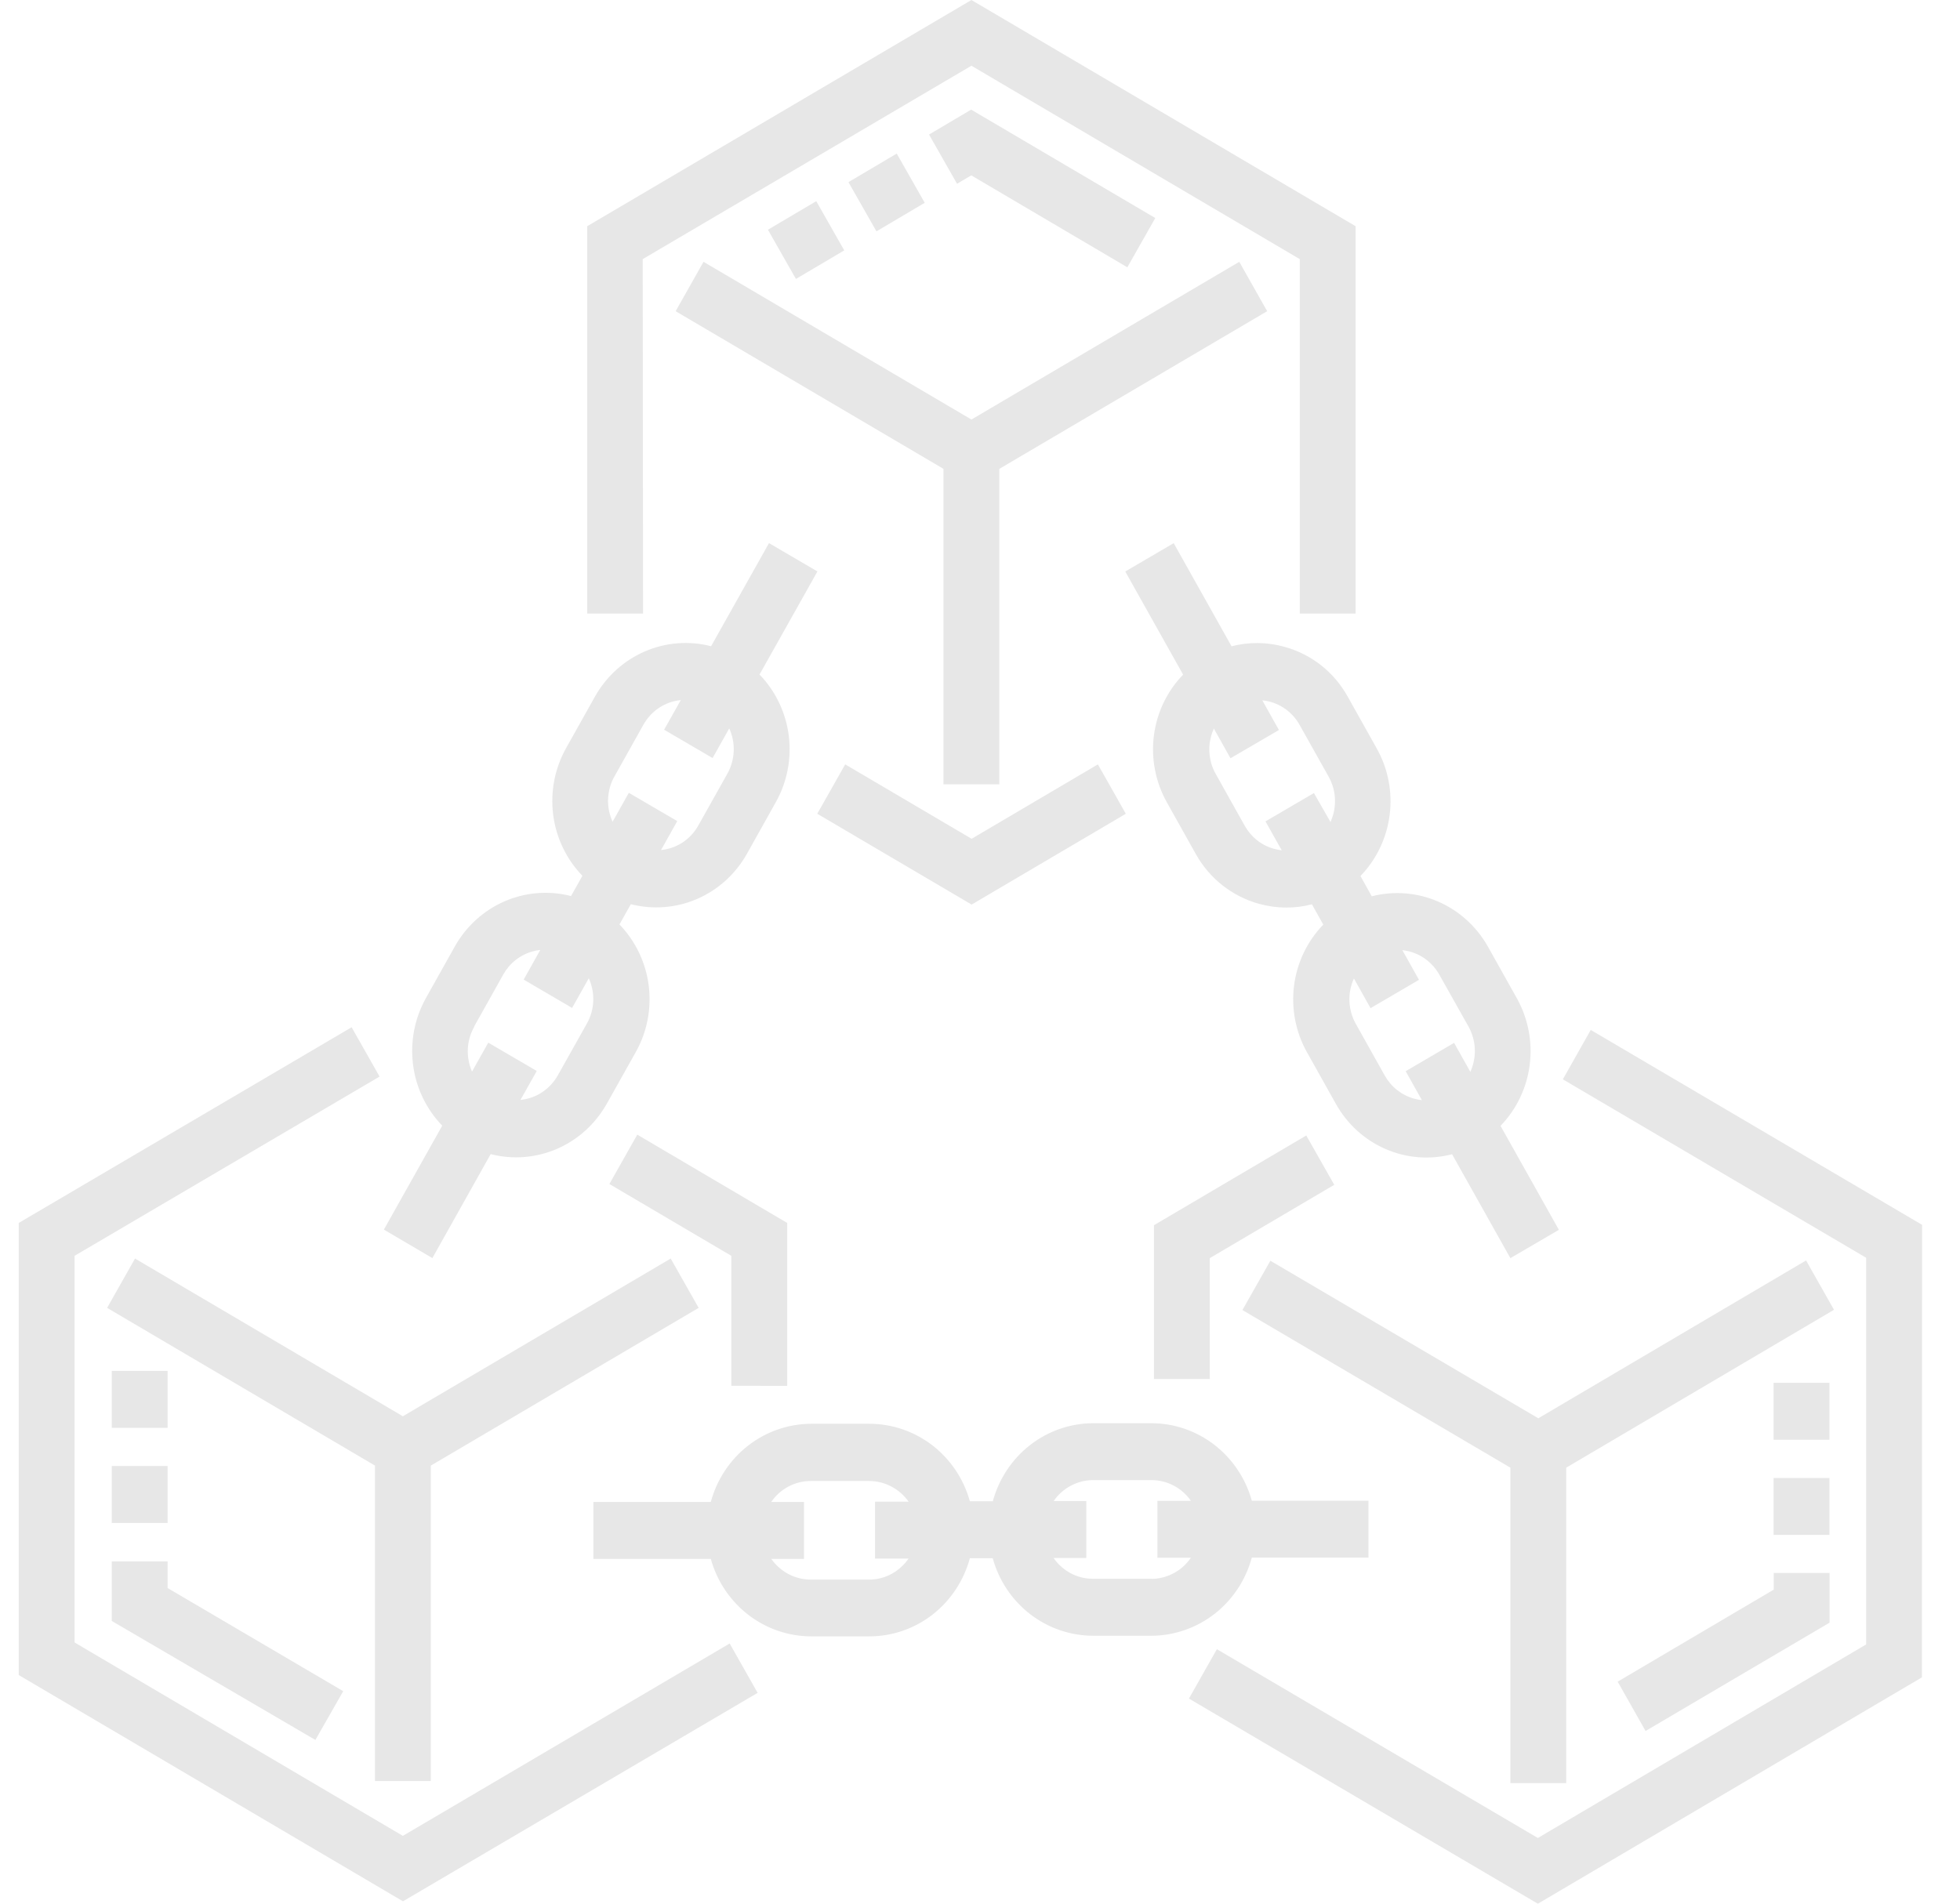 <svg width="35" height="34" viewBox="0 0 35 34" fill="none" xmlns="http://www.w3.org/2000/svg">
<g clip-path="url(#clip0_754_61)">
<path d="M22.939 11.553C22.63 11.466 22.303 11.462 21.992 11.543L20.959 9.701L20.094 10.207L21.127 12.049C20.841 12.344 20.658 12.726 20.605 13.138C20.553 13.549 20.634 13.967 20.835 14.327L21.353 15.252C21.474 15.469 21.636 15.659 21.829 15.812C22.023 15.964 22.244 16.076 22.48 16.142C22.64 16.186 22.805 16.209 22.971 16.209C23.125 16.21 23.278 16.19 23.427 16.151L23.63 16.514C23.344 16.809 23.161 17.192 23.108 17.603C23.056 18.014 23.136 18.432 23.338 18.792L23.856 19.717C24.058 20.078 24.37 20.361 24.744 20.523C25.119 20.685 25.535 20.718 25.93 20.615L26.971 22.471L27.837 21.965L26.795 20.108C27.081 19.813 27.264 19.43 27.316 19.019C27.369 18.608 27.288 18.19 27.087 17.83L26.569 16.905C26.366 16.546 26.054 16.264 25.68 16.102C25.306 15.94 24.89 15.907 24.496 16.008L24.294 15.646C24.579 15.351 24.763 14.968 24.815 14.557C24.868 14.145 24.787 13.728 24.585 13.368L24.067 12.443C23.946 12.226 23.785 12.035 23.591 11.882C23.397 11.73 23.176 11.618 22.939 11.553ZM25.703 17.409L26.223 18.334C26.291 18.457 26.33 18.594 26.336 18.735C26.342 18.876 26.314 19.016 26.256 19.143L25.966 18.626L25.101 19.132L25.391 19.649C25.344 19.644 25.297 19.635 25.252 19.622C25.142 19.592 25.04 19.54 24.95 19.47C24.86 19.399 24.785 19.311 24.728 19.21L24.21 18.285C24.142 18.163 24.103 18.025 24.097 17.885C24.091 17.744 24.119 17.604 24.177 17.476L24.474 18.006L25.339 17.5L25.042 16.97C25.179 16.985 25.31 17.032 25.425 17.108C25.54 17.185 25.635 17.288 25.703 17.409ZM23.463 14.164L22.598 14.67L22.888 15.187C22.841 15.181 22.795 15.172 22.749 15.16C22.64 15.13 22.537 15.078 22.448 15.007C22.358 14.936 22.283 14.848 22.227 14.748L21.709 13.822C21.652 13.722 21.616 13.611 21.602 13.497C21.587 13.382 21.595 13.265 21.626 13.154C21.638 13.105 21.655 13.058 21.676 13.012L21.973 13.543L22.838 13.038L22.541 12.508C22.678 12.521 22.811 12.568 22.927 12.645C23.043 12.721 23.139 12.825 23.207 12.947L23.726 13.872C23.782 13.972 23.819 14.083 23.833 14.198C23.847 14.313 23.839 14.429 23.809 14.541C23.796 14.589 23.779 14.637 23.759 14.682L23.463 14.164Z" fill="#E7E7E7"/>
<path d="M7.721 22.47L8.762 20.613C9.156 20.714 9.572 20.681 9.946 20.519C10.32 20.357 10.632 20.074 10.835 19.714L11.354 18.789C11.556 18.429 11.636 18.012 11.584 17.6C11.531 17.189 11.348 16.807 11.062 16.511L11.265 16.149C11.659 16.25 12.075 16.217 12.449 16.055C12.823 15.893 13.135 15.61 13.337 15.251L13.855 14.325C14.057 13.965 14.137 13.548 14.085 13.136C14.032 12.725 13.849 12.343 13.563 12.047L14.597 10.206L13.732 9.7L12.698 11.542C12.304 11.44 11.889 11.473 11.514 11.635C11.14 11.797 10.829 12.079 10.626 12.438L10.108 13.363C9.906 13.724 9.826 14.141 9.878 14.552C9.931 14.964 10.114 15.346 10.4 15.642L10.197 16.004C9.803 15.902 9.386 15.935 9.012 16.097C8.638 16.259 8.326 16.542 8.123 16.902L7.605 17.827C7.404 18.188 7.323 18.605 7.376 19.016C7.428 19.428 7.612 19.81 7.897 20.105L6.855 21.961L7.721 22.47ZM10.889 14.537C10.858 14.425 10.85 14.308 10.865 14.194C10.879 14.079 10.915 13.968 10.972 13.868L11.49 12.943C11.559 12.82 11.655 12.717 11.771 12.64C11.887 12.564 12.019 12.517 12.157 12.504L11.859 13.033L12.725 13.539L13.022 13.009C13.08 13.137 13.108 13.277 13.102 13.418C13.096 13.559 13.057 13.696 12.989 13.818L12.47 14.743C12.402 14.866 12.306 14.969 12.19 15.046C12.074 15.122 11.941 15.169 11.804 15.182L12.094 14.665L11.229 14.16L10.939 14.677C10.919 14.633 10.902 14.587 10.89 14.541L10.889 14.537ZM8.469 18.33L8.987 17.405C9.043 17.305 9.118 17.216 9.208 17.146C9.298 17.075 9.4 17.023 9.51 16.993C9.555 16.98 9.601 16.971 9.648 16.966L9.351 17.496L10.216 18.002L10.514 17.472C10.572 17.599 10.599 17.74 10.594 17.88C10.588 18.021 10.549 18.158 10.48 18.281L9.961 19.206C9.892 19.328 9.796 19.432 9.68 19.508C9.564 19.585 9.432 19.631 9.294 19.645L9.585 19.128L8.719 18.622L8.429 19.139C8.373 19.011 8.347 18.872 8.354 18.732C8.361 18.592 8.401 18.456 8.471 18.334L8.469 18.33Z" fill="#E7E7E7"/>
<path d="M22.354 27.82H24.437V26.803H22.354C22.243 26.405 22.009 26.055 21.685 25.805C21.362 25.555 20.968 25.42 20.562 25.419H19.518C19.111 25.421 18.716 25.558 18.393 25.81C18.071 26.061 17.837 26.414 17.729 26.813H17.319C17.209 26.415 16.974 26.065 16.651 25.815C16.327 25.565 15.933 25.43 15.527 25.429H14.483C14.076 25.431 13.681 25.568 13.358 25.82C13.035 26.072 12.801 26.425 12.693 26.825H10.596V27.842H12.693C12.803 28.24 13.038 28.59 13.361 28.84C13.684 29.09 14.079 29.225 14.484 29.226H15.529C15.936 29.225 16.331 29.088 16.654 28.836C16.977 28.584 17.211 28.23 17.319 27.83H17.727C17.837 28.229 18.072 28.579 18.395 28.829C18.719 29.079 19.113 29.214 19.519 29.215H20.563C20.97 29.213 21.365 29.076 21.689 28.824C22.012 28.572 22.245 28.219 22.354 27.819V27.82ZM16.13 27.952C16.05 28.034 15.955 28.1 15.851 28.144C15.746 28.189 15.634 28.212 15.521 28.212H14.476C14.339 28.212 14.203 28.178 14.081 28.114C13.959 28.049 13.853 27.956 13.773 27.842H14.357V26.825H13.772C13.852 26.709 13.957 26.615 14.079 26.55C14.202 26.485 14.338 26.451 14.476 26.451H15.521C15.658 26.451 15.794 26.485 15.916 26.549C16.039 26.613 16.144 26.706 16.225 26.82H15.625V27.837H16.225C16.196 27.878 16.165 27.917 16.13 27.952ZM20.561 28.197H19.516C19.403 28.198 19.291 28.175 19.187 28.131C19.083 28.087 18.988 28.022 18.908 27.941C18.873 27.905 18.842 27.867 18.813 27.826H19.398V26.809H18.815C18.894 26.694 19 26.6 19.122 26.535C19.245 26.47 19.381 26.435 19.519 26.435H20.563C20.701 26.435 20.837 26.469 20.959 26.533C21.081 26.597 21.186 26.69 21.266 26.805H20.668V27.822H21.266C21.238 27.863 21.206 27.901 21.172 27.937C21.092 28.02 20.997 28.085 20.892 28.13C20.787 28.175 20.674 28.199 20.561 28.199V28.197Z" fill="#E7E7E7"/>
<path d="M17.845 14.008V8.374L22.628 5.558L22.13 4.676L17.347 7.493L12.563 4.676L12.065 5.558L16.848 8.374V14.008H17.845Z" fill="#E7E7E7"/>
<path d="M32.251 22.512L27.47 25.331L22.685 22.517L22.186 23.398L26.971 26.213V31.847H27.968V26.213L32.75 23.393L32.251 22.512Z" fill="#E7E7E7"/>
<path d="M7.693 31.81V26.176L12.476 23.359L11.977 22.478L7.194 25.295L2.411 22.478L1.913 23.359L6.696 26.176V31.81H7.693Z" fill="#E7E7E7"/>
<path d="M11.477 4.628L17.347 1.174L23.21 4.628V10.958H24.207V4.04L17.347 0L10.486 4.04V10.958H11.483L11.477 4.628Z" fill="#E7E7E7"/>
<path d="M17.35 16.156L20.104 14.534L19.605 13.652L17.35 14.981L15.093 13.652L14.594 14.534L17.35 16.156Z" fill="#E7E7E7"/>
<path d="M7.194 32.789L1.332 29.335V22.429L6.778 19.228L6.279 18.347L0.335 21.842V29.917L7.196 33.958L13.529 30.235L13.03 29.353L7.194 32.789Z" fill="#E7E7E7"/>
<path d="M14.057 24.752V21.842L11.38 20.265L10.882 21.147L13.059 22.429V24.751L14.057 24.752Z" fill="#E7E7E7"/>
<path d="M34.323 21.876L28.406 18.395L27.908 19.277L33.324 22.464V29.37L27.462 32.827L21.73 29.455L21.231 30.337L27.462 34.001L34.32 29.958L34.323 21.876Z" fill="#E7E7E7"/>
<path d="M23.326 20.28L20.606 21.883V24.63H21.604V22.47L23.826 21.161L23.326 20.28Z" fill="#E7E7E7"/>
<path d="M14.213 4.982L13.713 4.103L14.576 3.593L15.076 4.472L14.213 4.982ZM20.131 4.774L17.344 3.132L17.09 3.282L16.59 2.403L17.342 1.958L20.63 3.894L20.131 4.774ZM15.651 4.132L15.151 3.253L16.013 2.743L16.513 3.622L15.651 4.132Z" fill="#E7E7E7"/>
<path d="M29.385 30.916L28.887 30.035L31.674 28.391V28.093H32.671V28.981L29.385 30.916ZM31.671 27.414V26.397H32.669V27.414H31.671ZM31.671 25.714V24.697H32.669V25.714H31.671Z" fill="#E7E7E7"/>
<path d="M5.632 31.076L1.996 28.951V27.887H2.993V28.363L6.129 30.205L5.632 31.076ZM1.996 27.201V26.184H2.993V27.201H1.996ZM2.993 25.501H1.996V24.484H2.993V25.501Z" fill="#E7E7E7"/>
</g>
<defs>
<clipPath id="clip0_754_61">
<rect width="34" height="34" fill="white" transform="translate(0.333)"/>
</clipPath>
</defs>
</svg>
